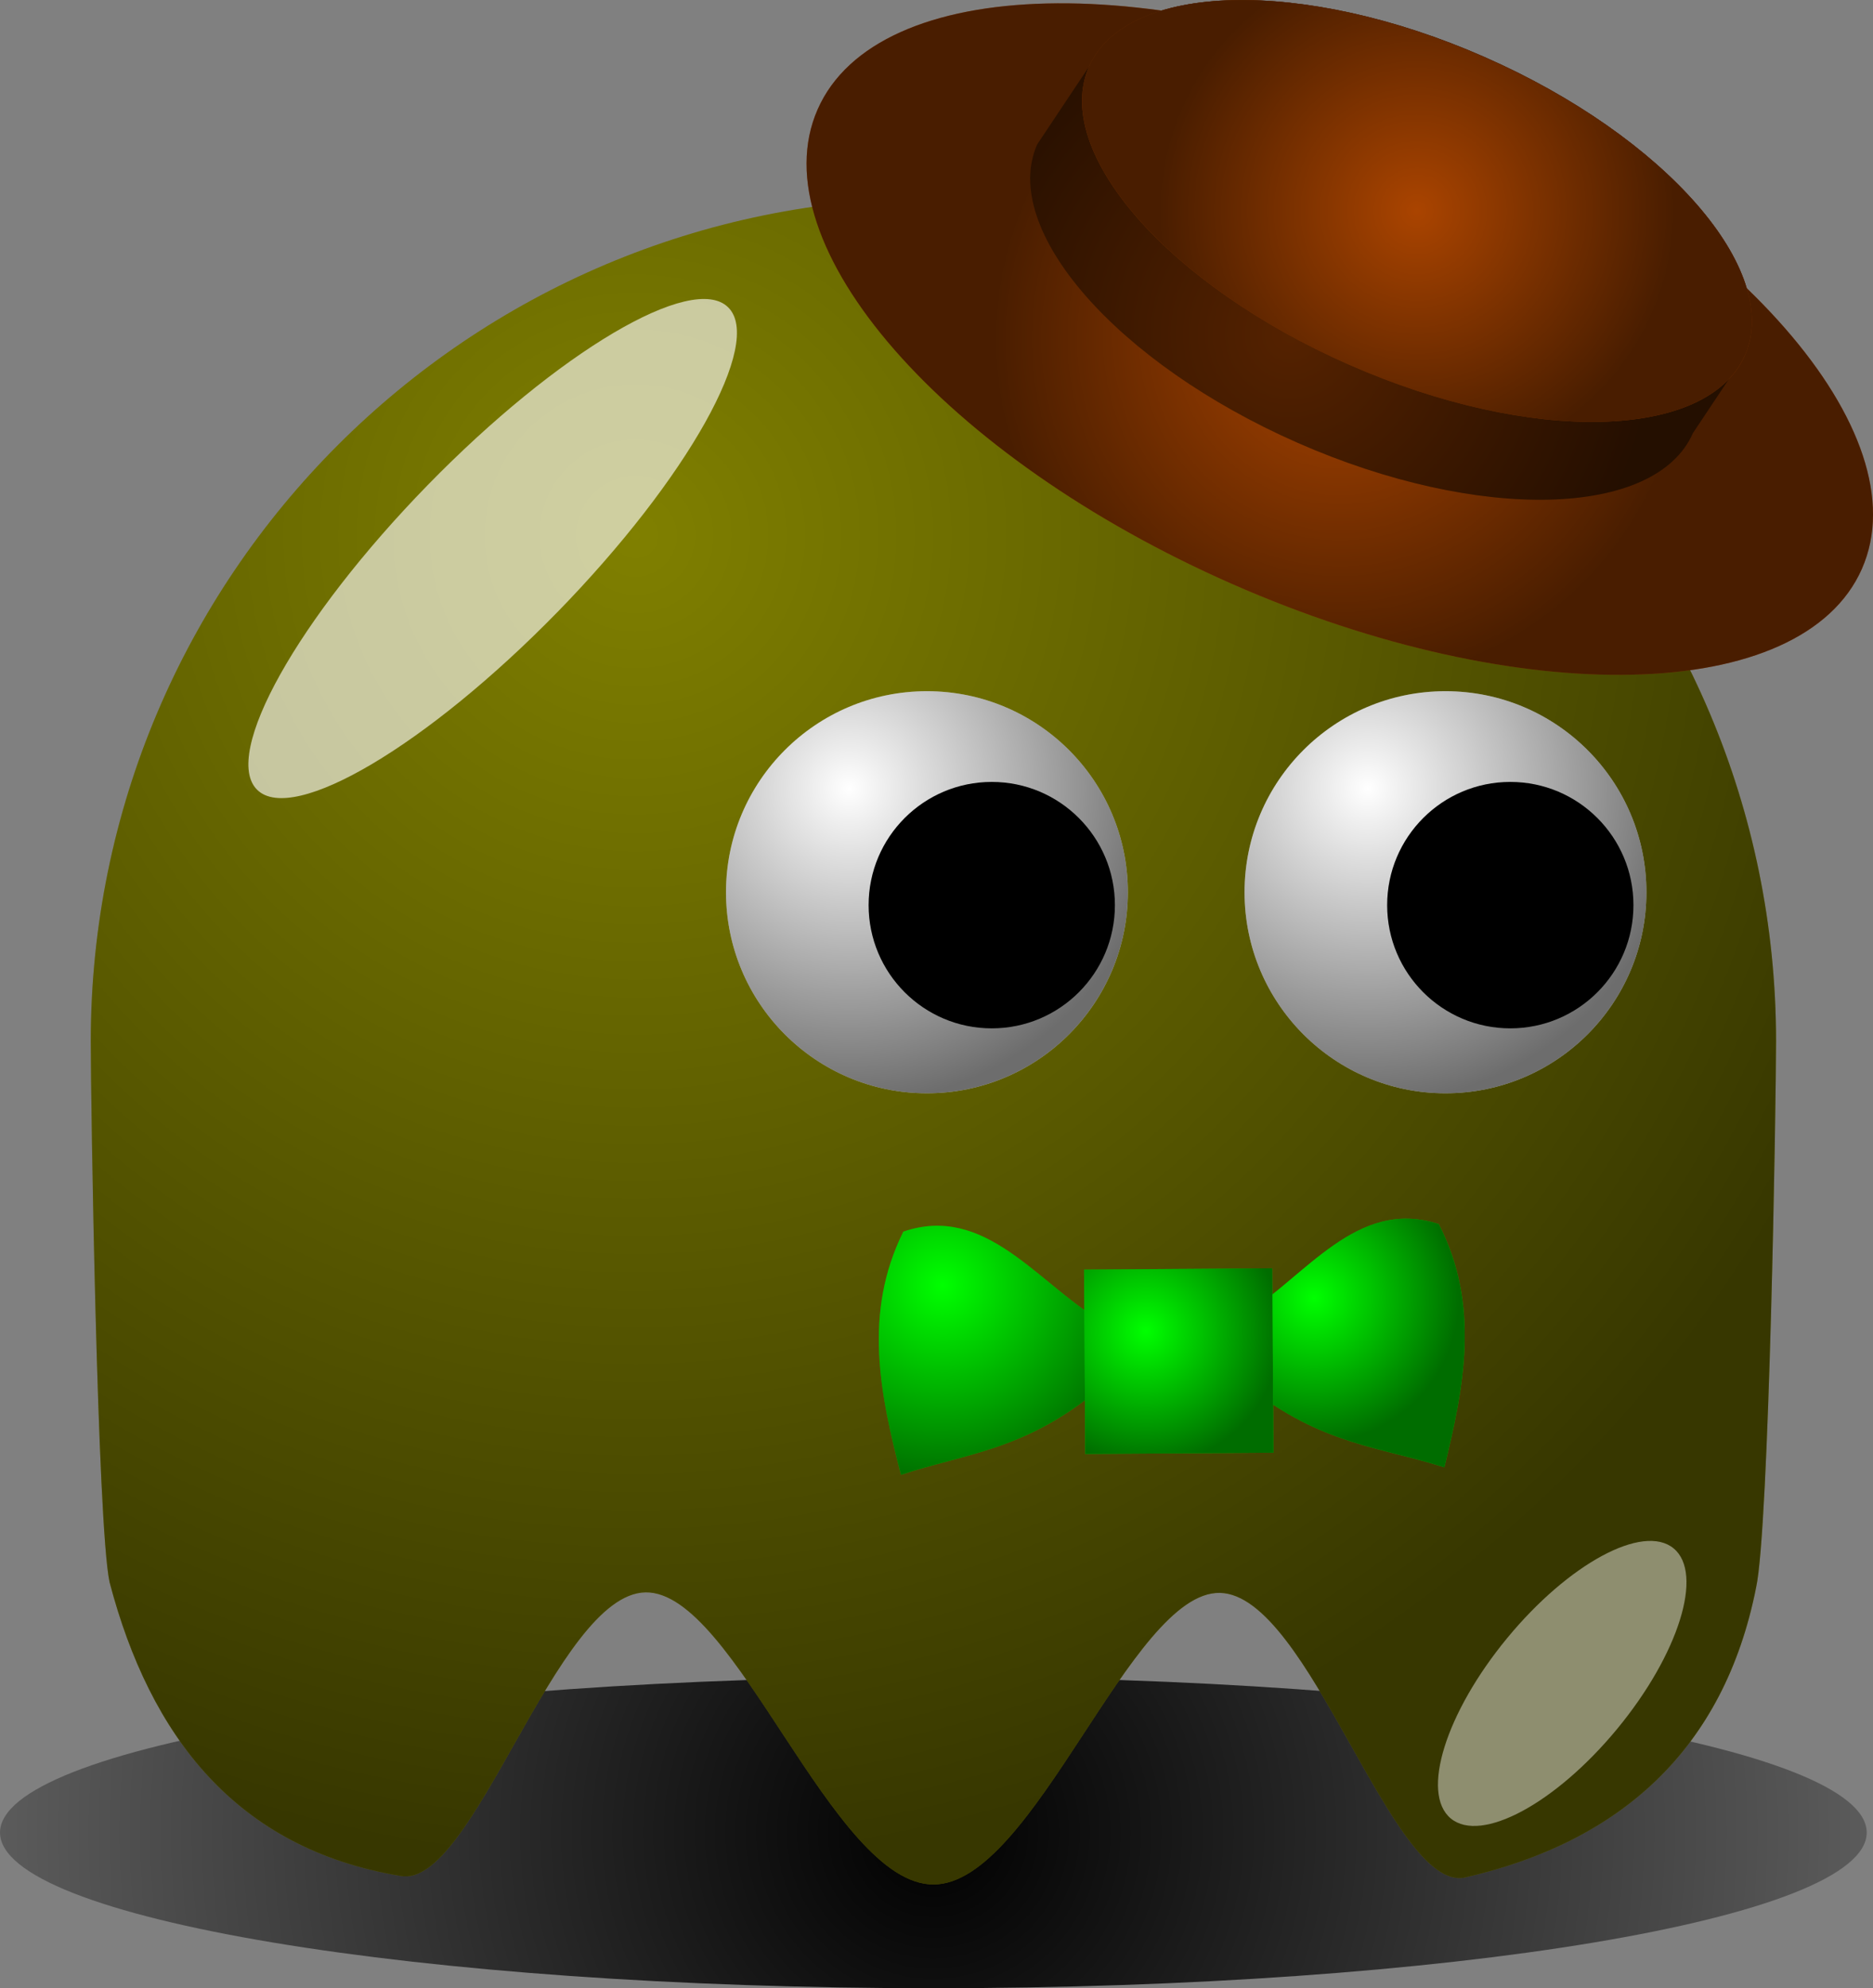 <svg version="1.1" xmlns="http://www.w3.org/2000/svg" xmlns:xlink="http://www.w3.org/1999/xlink" width="102.997" height="109.271" viewBox="0,0,102.997,109.271"><rect x="0" y="0" width="102.997" height="109.271" fill="#808080" stroke="none"/><defs><radialGradient cx="239.994" cy="223.171" r="71.999" gradientUnits="userSpaceOnUse" id="color-1"><stop offset="0" stop-color="#000000"/><stop offset="1" stop-color="#000000" stop-opacity="0"/></radialGradient><radialGradient cx="223.624" cy="151.882" r="73.387" gradientUnits="userSpaceOnUse" id="color-2"><stop offset="0" stop-color="#000000" stop-opacity="0"/><stop offset="1" stop-color="#000000" stop-opacity="0.572"/></radialGradient><radialGradient cx="263.887" cy="165.782" r="17.29" gradientUnits="userSpaceOnUse" id="color-3"><stop offset="0" stop-color="#000000" stop-opacity="0"/><stop offset="1" stop-color="#000000" stop-opacity="0.572"/></radialGradient><radialGradient cx="235.372" cy="165.782" r="17.29" gradientUnits="userSpaceOnUse" id="color-4"><stop offset="0" stop-color="#000000" stop-opacity="0"/><stop offset="1" stop-color="#000000" stop-opacity="0.572"/></radialGradient><radialGradient cx="262.362" cy="141.094" r="19.083" gradientUnits="userSpaceOnUse" id="color-5"><stop offset="0" stop-color="#000000" stop-opacity="0"/><stop offset="1" stop-color="#000000" stop-opacity="0.572"/></radialGradient><radialGradient cx="259.643" cy="140.823" r="19.841" gradientUnits="userSpaceOnUse" id="color-6"><stop offset="0" stop-color="#000000" stop-opacity="0"/><stop offset="1" stop-color="#000000" stop-opacity="0.572"/></radialGradient><radialGradient cx="266.587" cy="134.048" r="14.212" gradientUnits="userSpaceOnUse" id="color-7"><stop offset="0" stop-color="#000000" stop-opacity="0"/><stop offset="1" stop-color="#000000" stop-opacity="0.572"/></radialGradient><radialGradient cx="240.517" cy="193.094" r="10.894" gradientUnits="userSpaceOnUse" id="color-8"><stop offset="0" stop-color="#000000" stop-opacity="0"/><stop offset="1" stop-color="#000000" stop-opacity="0.572"/></radialGradient><radialGradient cx="260.941" cy="193.792" r="7.963" gradientUnits="userSpaceOnUse" id="color-9"><stop offset="0" stop-color="#000000" stop-opacity="0"/><stop offset="1" stop-color="#000000" stop-opacity="0.572"/></radialGradient><radialGradient cx="251.682" cy="195.602" r="7.406" gradientUnits="userSpaceOnUse" id="color-10"><stop offset="0" stop-color="#000000" stop-opacity="0"/><stop offset="1" stop-color="#000000" stop-opacity="0.572"/></radialGradient></defs><g transform="translate(-188.674,-122.455)"><g data-paper-data="{&quot;isPaintingLayer&quot;:true}" stroke="none" stroke-width="1" stroke-linecap="butt" stroke-linejoin="miter" stroke-miterlimit="10" stroke-dasharray="" stroke-dashoffset="0" style="mix-blend-mode: normal"><g fill-rule="nonzero"><path d="M291.325,223.172c0,4.723 -22.991,8.554 -51.325,8.554c-28.335,0 -51.325,-3.831 -51.325,-8.554c0,-4.723 22.991,-8.554 51.325,-8.554c28.335,0 51.325,3.831 51.325,8.554z" fill="url(#color-1)"/><path d="M286.34,179.688c0,3.457 -0.378,26.775 -1.098,30.019c-1.761,8.882 -7.471,13.994 -16.047,15.94c-3.985,0.741 -8.519,-15.555 -13.438,-15.648c-4.919,-0.093 -10.223,16.025 -15.754,16.025c-5.56,0 -10.886,-16.125 -15.826,-16.054c-4.94,0.078 -9.488,16.353 -13.48,15.583c-9.039,-1.497 -13.773,-7.685 -15.997,-16.139c-0.677,-3.151 -1.034,-26.376 -1.034,-29.727c0,-25.578 20.759,-46.337 46.337,-46.337c25.578,0 46.337,20.759 46.337,46.337z" fill="#808000"/><path d="M286.34,179.688c0,3.457 -0.378,26.775 -1.098,30.019c-1.761,8.882 -7.471,13.994 -16.047,15.94c-3.985,0.741 -8.519,-15.555 -13.438,-15.648c-4.919,-0.093 -10.223,16.025 -15.754,16.025c-5.56,0 -10.886,-16.125 -15.826,-16.054c-4.94,0.078 -9.488,16.353 -13.48,15.583c-9.039,-1.497 -13.773,-7.685 -15.997,-16.139c-0.677,-3.151 -1.034,-26.376 -1.034,-29.727c0,-25.578 20.759,-46.337 46.337,-46.337c25.578,0 46.337,20.759 46.337,46.337z" fill="url(#color-2)"/><g><path d="M257.112,171.491c0,-6.102 4.947,-11.049 11.049,-11.049c6.102,0 11.049,4.947 11.049,11.049c0,6.102 -4.947,11.049 -11.049,11.049c-6.102,0 -11.049,-4.947 -11.049,-11.049z" fill="#ffffff"/><path d="M257.112,171.491c0,-6.102 4.947,-11.049 11.049,-11.049c6.102,0 11.049,4.947 11.049,11.049c0,6.102 -4.947,11.049 -11.049,11.049c-6.102,0 -11.049,-4.947 -11.049,-11.049z" fill="url(#color-3)"/><path d="M264.954,172.201c0,-3.74 3.032,-6.772 6.772,-6.772c3.74,0 6.772,3.032 6.772,6.772c0,3.74 -3.032,6.772 -6.772,6.772c-3.74,0 -6.772,-3.032 -6.772,-6.772z" fill="#000000"/></g><g><path d="M228.597,171.491c0,-6.102 4.947,-11.049 11.049,-11.049c6.102,0 11.049,4.947 11.049,11.049c0,6.102 -4.947,11.049 -11.049,11.049c-6.102,0 -11.049,-4.947 -11.049,-11.049z" fill="#ffffff"/><path d="M228.597,171.491c0,-6.102 4.947,-11.049 11.049,-11.049c6.102,0 11.049,4.947 11.049,11.049c0,6.102 -4.947,11.049 -11.049,11.049c-6.102,0 -11.049,-4.947 -11.049,-11.049z" fill="url(#color-4)"/><path d="M236.439,172.201c0,-3.74 3.032,-6.772 6.772,-6.772c3.74,0 6.772,3.032 6.772,6.772c0,3.74 -3.032,6.772 -6.772,6.772c-3.74,0 -6.772,-3.032 -6.772,-6.772z" fill="#000000"/></g><path d="M219.337,156.085c-7.15,7.321 -14.55,11.705 -16.517,9.781c-1.975,-1.925 2.231,-9.431 9.374,-16.752c7.15,-7.321 14.55,-11.698 16.517,-9.773c1.975,1.925 -2.231,9.424 -9.374,16.745z" fill-opacity="0.627" fill="#ffffff"/><path d="M277.605,217.471c-3.38,4.096 -7.478,6.306 -9.15,4.927c-1.671,-1.379 -0.279,-5.822 3.102,-9.918c3.38,-4.096 7.478,-6.306 9.15,-4.927c1.671,1.379 0.279,5.822 -3.102,9.918z" fill-opacity="0.434" fill="#ffffff"/></g><path d="M256.431,154.55c-15.858,-6.973 -26.064,-18.651 -22.795,-26.084c3.268,-7.433 18.773,-7.807 34.631,-0.834c15.858,6.973 26.064,18.651 22.795,26.084c-3.268,7.433 -18.773,7.807 -34.631,0.834z" fill="#aa4400" fill-rule="nonzero"/><path d="M256.431,154.55c-15.858,-6.973 -26.064,-18.651 -22.795,-26.084c3.268,-7.433 18.773,-7.807 34.631,-0.834c15.858,6.973 26.064,18.651 22.795,26.084c-3.268,7.433 -18.773,7.807 -34.631,0.834z" fill="url(#color-5)" fill-rule="nonzero"/><path d="M270.3,125.583c9.959,4.377 16.375,11.727 14.322,16.396l-2.851,4.277c-2.046,4.669 -11.784,4.912 -21.743,0.535c-9.952,-4.377 -16.375,-11.727 -14.322,-16.396l2.851,-4.277c1.027,-2.331 3.971,-3.557 7.906,-3.657c3.942,-0.093 8.861,0.934 13.837,3.122z" fill="#552200" fill-rule="nonzero"/><path d="M270.3,125.583c9.959,4.377 16.375,11.727 14.322,16.396l-2.851,4.277c-2.046,4.669 -11.784,4.912 -21.743,0.535c-9.952,-4.377 -16.375,-11.727 -14.322,-16.396l2.851,-4.277c1.027,-2.331 3.971,-3.557 7.906,-3.657c3.942,-0.093 8.861,0.934 13.837,3.122z" fill="url(#color-6)" fill-rule="nonzero"/><path d="M262.875,142.505c-9.961,-4.38 -16.371,-11.715 -14.318,-16.384c2.053,-4.669 11.792,-4.904 21.753,-0.524c9.961,4.38 16.371,11.715 14.318,16.384c-2.053,4.669 -11.792,4.904 -21.753,0.524z" fill="#aa4400" fill-rule="nonzero"/><path d="M262.875,142.505c-9.961,-4.38 -16.371,-11.715 -14.318,-16.384c2.053,-4.669 11.792,-4.904 21.753,-0.524c9.961,4.38 16.371,11.715 14.318,16.384c-2.053,4.669 -11.792,4.904 -21.753,0.524z" fill="url(#color-7)" fill-rule="nonzero"/><path d="M248.971,198.912c-4.006,3.279 -7.25,3.429 -10.75,4.598c-1.155,-4.448 -2.096,-8.897 0.128,-13.366c4.484,-1.533 7.343,2.78 10.814,4.883z" fill="#00ff00" fill-rule="evenodd"/><path d="M257.041,194.756c3.443,-2.146 6.245,-6.501 10.75,-5.026c2.281,4.441 1.404,8.897 0.307,13.366c-3.514,-1.126 -6.758,-1.233 -10.814,-4.455z" fill="#00ff00" fill-rule="evenodd"/><path d="M248.971,198.912c-4.006,3.279 -7.25,3.429 -10.75,4.598c-1.155,-4.448 -2.096,-8.897 0.128,-13.366c4.484,-1.533 7.343,2.78 10.814,4.883z" fill="url(#color-8)" fill-rule="evenodd"/><path d="M257.041,194.756c3.443,-2.146 6.245,-6.501 10.75,-5.026c2.281,4.441 1.404,8.897 0.307,13.366c-3.514,-1.126 -6.758,-1.233 -10.814,-4.455z" fill="url(#color-9)" fill-rule="evenodd"/><path d="M251.113,202.345c-1.524,0.01 -2.76,0.019 -2.76,0.019l-0.068,-10.133c0,0 1.236,-0.008 2.76,-0.019l4.83,-0.033c1.524,-0.01 2.76,-0.019 2.76,-0.019l0.068,10.133c0,0 -1.236,0.008 -2.76,0.019z" fill="#00ff00" fill-rule="nonzero"/><path d="M251.113,202.345c-1.524,0.01 -2.76,0.019 -2.76,0.019l-0.068,-10.133c0,0 1.236,-0.008 2.76,-0.019l4.83,-0.033c1.524,-0.01 2.76,-0.019 2.76,-0.019l0.068,10.133c0,0 -1.236,0.008 -2.76,0.019z" fill="url(#color-10)" fill-rule="nonzero"/></g></g></svg>